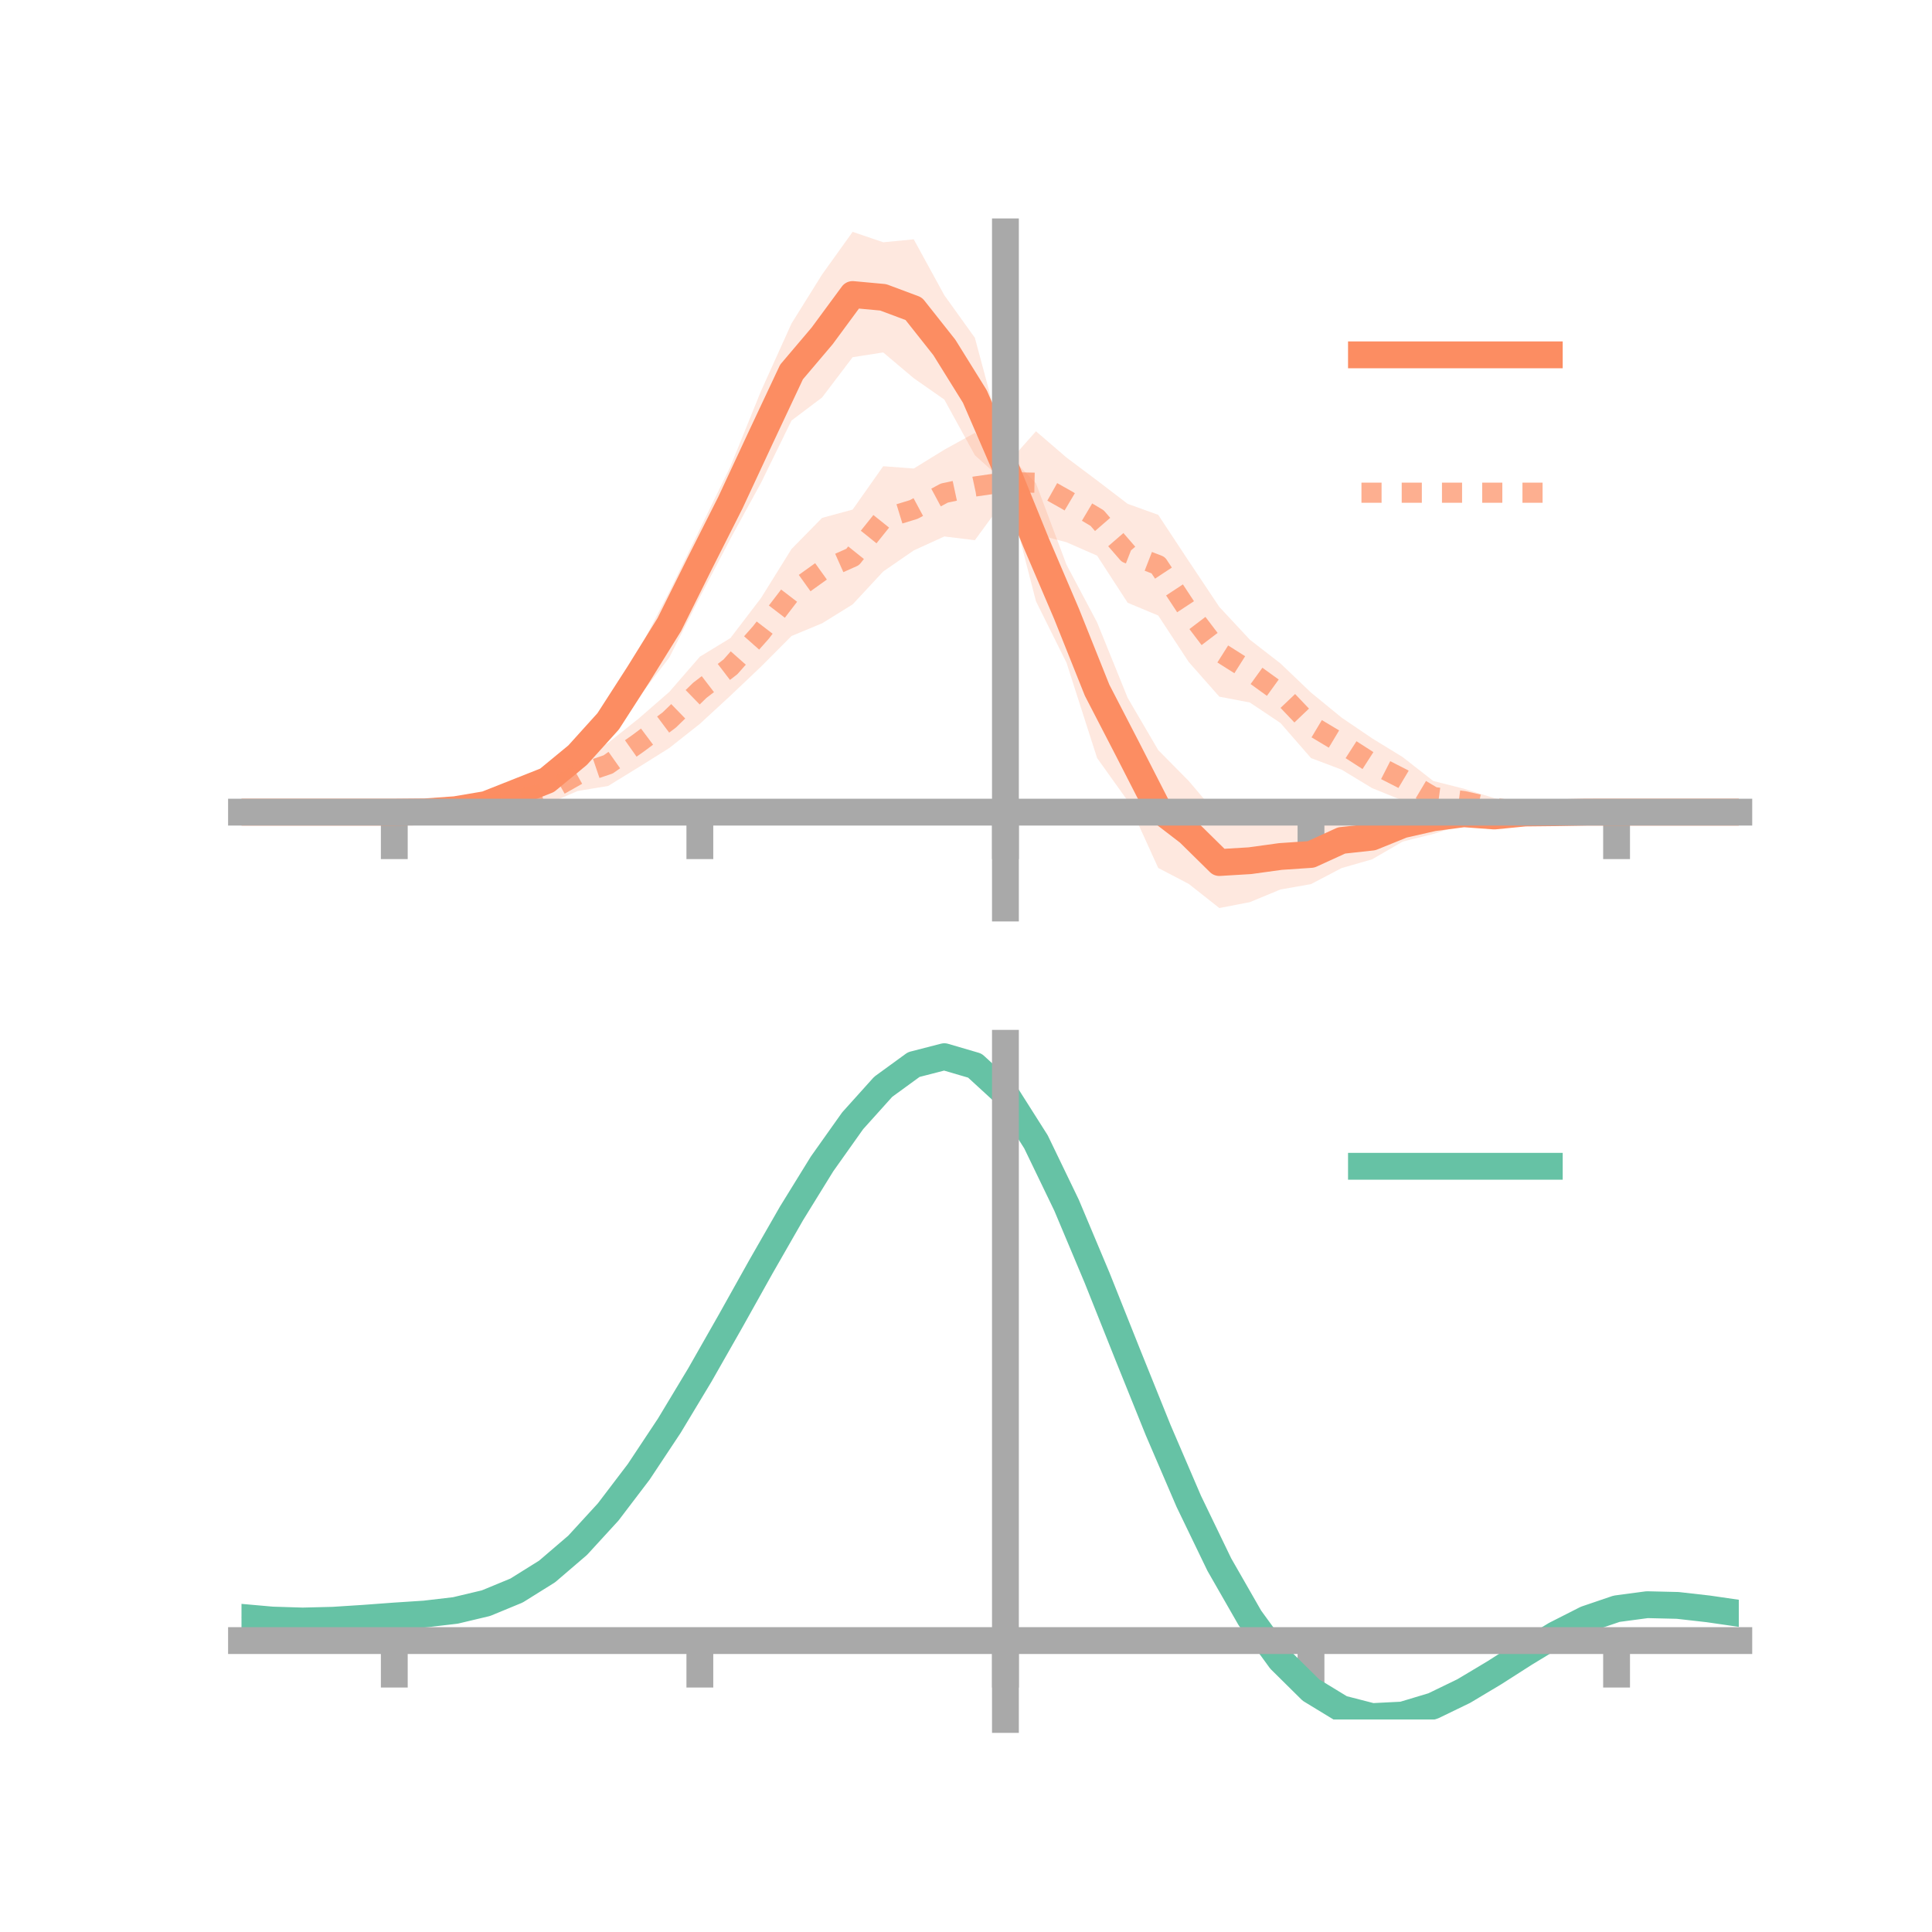 <?xml version="1.0" encoding="utf-8" standalone="no"?>
<!DOCTYPE svg PUBLIC "-//W3C//DTD SVG 1.1//EN"
  "http://www.w3.org/Graphics/SVG/1.1/DTD/svg11.dtd">
<!-- Created with matplotlib (https://matplotlib.org/) -->
<svg height="144pt" version="1.1" viewBox="0 0 144 144" width="144pt" xmlns="http://www.w3.org/2000/svg" xmlns:xlink="http://www.w3.org/1999/xlink">
 <defs>
  <style type="text/css">*{stroke-linecap:butt;stroke-linejoin:round;}</style>
 </defs>
 <g id="figure_1">
  <g id="patch_1">
   <path d="M 0 144 
L 144 144 
L 144 0 
L 0 0 
z
" style="fill:none;"/>
  </g>
  <g id="axes_1">
   <g id="patch_2">
    <path d="M 18 67.68 
L 129.6 67.68 
L 129.6 17.28 
L 18 17.28 
z
" style="fill:none;"/>
   </g>
   <g id="PolyCollection_1">
    <path clip-path="url(#p2facb193e2)" d="M 18 60.531 
L 18 60.531 
L 20.278 60.531 
L 22.555 60.531 
L 24.833 60.531 
L 27.11 60.531 
L 29.388 60.531 
L 31.665 60.43 
L 33.943 60.137 
L 36.22 59.578 
L 38.498 58.378 
L 40.776 57.313 
L 43.053 54.951 
L 45.331 52.409 
L 47.608 48.483 
L 49.886 44.102 
L 52.163 39.439 
L 54.441 34.768 
L 56.718 29.151 
L 58.996 24.11 
L 61.273 20.458 
L 63.551 17.28 
L 65.829 18.057 
L 68.106 17.839 
L 70.384 22.004 
L 72.661 25.177 
L 74.939 33.653 
L 77.216 36.027 
L 79.494 42.098 
L 81.771 46.388 
L 84.049 52.013 
L 86.327 55.907 
L 88.604 58.211 
L 90.882 60.898 
L 93.159 61.065 
L 95.437 61.38 
L 97.714 61.471 
L 99.992 60.585 
L 102.269 60.735 
L 104.547 60.211 
L 106.824 59.743 
L 109.102 59.86 
L 111.38 60.143 
L 113.657 60.203 
L 115.935 60.37 
L 118.212 60.456 
L 120.49 60.531 
L 122.767 60.531 
L 125.045 60.531 
L 127.322 60.531 
L 129.6 60.531 
L 129.6 60.531 
L 129.6 60.531 
L 127.322 60.531 
L 125.045 60.531 
L 122.767 60.531 
L 120.49 60.532 
L 118.212 60.612 
L 115.935 60.776 
L 113.657 60.991 
L 111.38 61.497 
L 109.102 61.446 
L 106.824 62.161 
L 104.547 62.726 
L 102.269 64.05 
L 99.992 64.702 
L 97.714 65.897 
L 95.437 66.297 
L 93.159 67.24 
L 90.882 67.68 
L 88.604 65.882 
L 86.327 64.692 
L 84.049 59.685 
L 81.771 56.499 
L 79.494 49.403 
L 77.216 44.818 
L 74.939 35.978 
L 72.661 33.93 
L 70.384 29.781 
L 68.106 28.19 
L 65.829 26.268 
L 63.551 26.624 
L 61.273 29.626 
L 58.996 31.343 
L 56.718 35.994 
L 54.441 40.154 
L 52.163 44.51 
L 49.886 49.008 
L 47.608 51.969 
L 45.331 55.116 
L 43.053 57.618 
L 40.776 59.006 
L 38.498 59.745 
L 36.22 60.351 
L 33.943 60.561 
L 31.665 60.591 
L 29.388 60.532 
L 27.11 60.531 
L 24.833 60.531 
L 22.555 60.531 
L 20.278 60.531 
L 18 60.531 
z
" style="fill:#fc8d62;fill-opacity:0.2;"/>
   </g>
   <g id="PolyCollection_2">
    <path clip-path="url(#p2facb193e2)" d="M 18 60.531 
L 18 60.531 
L 20.278 60.531 
L 22.555 60.531 
L 24.833 60.531 
L 27.11 60.531 
L 29.388 60.531 
L 31.665 60.43 
L 33.943 60.132 
L 36.22 59.572 
L 38.498 58.883 
L 40.776 58.132 
L 43.053 56.541 
L 45.331 55.366 
L 47.608 53.552 
L 49.886 51.57 
L 52.163 48.946 
L 54.441 47.559 
L 56.718 44.579 
L 58.996 40.919 
L 61.273 38.6 
L 63.551 37.981 
L 65.829 34.749 
L 68.106 34.921 
L 70.384 33.518 
L 72.661 32.262 
L 74.939 34.712 
L 77.216 32.144 
L 79.494 34.105 
L 81.771 35.811 
L 84.049 37.553 
L 86.327 38.374 
L 88.604 41.825 
L 90.882 45.237 
L 93.159 47.681 
L 95.437 49.447 
L 97.714 51.62 
L 99.992 53.484 
L 102.269 55.031 
L 104.547 56.428 
L 106.824 58.208 
L 109.102 58.785 
L 111.38 59.49 
L 113.657 60.008 
L 115.935 60.291 
L 118.212 60.442 
L 120.49 60.531 
L 122.767 60.531 
L 125.045 60.531 
L 127.322 60.531 
L 129.6 60.531 
L 129.6 60.531 
L 129.6 60.531 
L 127.322 60.531 
L 125.045 60.531 
L 122.767 60.531 
L 120.49 60.531 
L 118.212 60.613 
L 115.935 60.763 
L 113.657 60.976 
L 111.38 60.959 
L 109.102 60.631 
L 106.824 60.598 
L 104.547 59.668 
L 102.269 58.742 
L 99.992 57.363 
L 97.714 56.501 
L 95.437 53.887 
L 93.159 52.361 
L 90.882 51.926 
L 88.604 49.345 
L 86.327 45.878 
L 84.049 44.926 
L 81.771 41.416 
L 79.494 40.417 
L 77.216 39.815 
L 74.939 37.152 
L 72.661 40.263 
L 70.384 39.985 
L 68.106 41.025 
L 65.829 42.596 
L 63.551 45.049 
L 61.273 46.459 
L 58.996 47.403 
L 56.718 49.691 
L 54.441 51.853 
L 52.163 53.952 
L 49.886 55.752 
L 47.608 57.179 
L 45.331 58.58 
L 43.053 58.957 
L 40.776 59.936 
L 38.498 60.4 
L 36.22 60.548 
L 33.943 60.625 
L 31.665 60.598 
L 29.388 60.531 
L 27.11 60.531 
L 24.833 60.531 
L 22.555 60.531 
L 20.278 60.531 
L 18 60.531 
z
" style="fill:#fc8d62;fill-opacity:0.2;"/>
   </g>
   <g id="matplotlib.axis_1">
    <g id="xtick_1">
     <g id="line2d_1">
      <defs>
       <path d="M 0 0 
L 0 3.5 
" id="m25dacf7d65" style="stroke:#a9a9a9;stroke-width:2;"/>
      </defs>
      <g>
       <use style="fill:#a9a9a9;stroke:#a9a9a9;stroke-width:2;" x="29.388" xlink:href="#m25dacf7d65" y="60.531"/>
      </g>
     </g>
    </g>
    <g id="xtick_2">
     <g id="line2d_2">
      <g>
       <use style="fill:#a9a9a9;stroke:#a9a9a9;stroke-width:2;" x="52.163" xlink:href="#m25dacf7d65" y="60.531"/>
      </g>
     </g>
    </g>
    <g id="xtick_3">
     <g id="line2d_3">
      <g>
       <use style="fill:#a9a9a9;stroke:#a9a9a9;stroke-width:2;" x="74.939" xlink:href="#m25dacf7d65" y="60.531"/>
      </g>
     </g>
    </g>
    <g id="xtick_4">
     <g id="line2d_4">
      <g>
       <use style="fill:#a9a9a9;stroke:#a9a9a9;stroke-width:2;" x="97.714" xlink:href="#m25dacf7d65" y="60.531"/>
      </g>
     </g>
    </g>
    <g id="xtick_5">
     <g id="line2d_5">
      <g>
       <use style="fill:#a9a9a9;stroke:#a9a9a9;stroke-width:2;" x="120.49" xlink:href="#m25dacf7d65" y="60.531"/>
      </g>
     </g>
    </g>
   </g>
   <g id="matplotlib.axis_2"/>
   <g id="line2d_6">
    <path clip-path="url(#p2facb193e2)" d="M 18 60.531 
L 20.278 60.531 
L 22.555 60.531 
L 24.833 60.531 
L 27.11 60.531 
L 29.388 60.531 
L 31.665 60.511 
L 33.943 60.349 
L 36.22 59.964 
L 38.498 59.062 
L 40.776 58.16 
L 43.053 56.284 
L 45.331 53.762 
L 47.608 50.226 
L 49.886 46.555 
L 52.163 41.975 
L 54.441 37.461 
L 56.718 32.572 
L 58.996 27.726 
L 61.273 25.042 
L 63.551 21.952 
L 65.829 22.162 
L 68.106 23.014 
L 70.384 25.892 
L 72.661 29.554 
L 74.939 34.815 
L 77.216 40.422 
L 79.494 45.75 
L 81.771 51.443 
L 84.049 55.849 
L 86.327 60.3 
L 88.604 62.047 
L 90.882 64.289 
L 93.159 64.152 
L 95.437 63.838 
L 97.714 63.684 
L 99.992 62.643 
L 102.269 62.393 
L 104.547 61.469 
L 106.824 60.952 
L 109.102 60.653 
L 111.38 60.82 
L 113.657 60.597 
L 115.935 60.573 
L 118.212 60.534 
L 120.49 60.531 
L 122.767 60.531 
L 125.045 60.531 
L 127.322 60.531 
L 129.6 60.531 
" style="fill:none;stroke:#fc8d62;stroke-linecap:square;stroke-width:2;"/>
   </g>
   <g id="line2d_7">
    <path clip-path="url(#p2facb193e2)" d="M 18 60.531 
L 20.278 60.531 
L 22.555 60.531 
L 24.833 60.531 
L 27.11 60.531 
L 29.388 60.531 
L 31.665 60.514 
L 33.943 60.378 
L 36.22 60.06 
L 38.498 59.641 
L 40.776 59.034 
L 43.053 57.749 
L 45.331 56.973 
L 47.608 55.366 
L 49.886 53.661 
L 52.163 51.449 
L 54.441 49.706 
L 56.718 47.135 
L 58.996 44.161 
L 61.273 42.529 
L 63.551 41.515 
L 65.829 38.673 
L 68.106 37.973 
L 70.384 36.751 
L 72.661 36.263 
L 74.939 35.932 
L 77.216 35.98 
L 79.494 37.261 
L 81.771 38.613 
L 84.049 41.24 
L 86.327 42.126 
L 88.604 45.585 
L 90.882 48.581 
L 93.159 50.021 
L 95.437 51.667 
L 97.714 54.06 
L 99.992 55.423 
L 102.269 56.887 
L 104.547 58.048 
L 106.824 59.403 
L 109.102 59.708 
L 111.38 60.224 
L 113.657 60.492 
L 115.935 60.527 
L 118.212 60.528 
L 120.49 60.531 
L 122.767 60.531 
L 125.045 60.531 
L 127.322 60.531 
L 129.6 60.531 
" style="fill:none;stroke:#fc8d62;stroke-dasharray:1.5,1.5;stroke-dashoffset:0;stroke-opacity:0.7;stroke-width:1.5;"/>
   </g>
   <g id="patch_3">
    <path d="M 74.939 67.68 
L 74.939 17.28 
" style="fill:none;stroke:#a9a9a9;stroke-linecap:square;stroke-linejoin:miter;stroke-width:2;"/>
   </g>
   <g id="patch_4">
    <path d="M 129.6 67.68 
L 129.6 17.28 
" style="fill:none;"/>
   </g>
   <g id="patch_5">
    <path d="M 18 60.531 
L 129.6 60.531 
" style="fill:none;stroke:#a9a9a9;stroke-linecap:square;stroke-linejoin:miter;stroke-width:2;"/>
   </g>
   <g id="patch_6">
    <path d="M 18 17.28 
L 129.6 17.28 
" style="fill:none;"/>
   </g>
   <g id="legend_1">
    <g id="line2d_8">
     <path d="M 101.475 26.449 
L 115.475 26.449 
" style="fill:none;stroke:#fc8d62;stroke-linecap:square;stroke-width:2;"/>
    </g>
    <g id="line2d_9"/>
    <g id="text_1">
     <!--   -->
     <g transform="translate(121.075 28.899)scale(0.07 -0.07)">
      <defs>
       <path id="DejaVuSans-32"/>
      </defs>
      <use xlink:href="#DejaVuSans-32"/>
     </g>
    </g>
    <g id="line2d_10">
     <path d="M 101.475 36.724 
L 115.475 36.724 
" style="fill:none;stroke:#fc8d62;stroke-dasharray:1.5,1.5;stroke-dashoffset:0;stroke-opacity:0.7;stroke-width:1.5;"/>
    </g>
    <g id="line2d_11"/>
    <g id="text_2">
     <!--   -->
     <g transform="translate(121.075 39.174)scale(0.07 -0.07)">
      <use xlink:href="#DejaVuSans-32"/>
     </g>
    </g>
   </g>
  </g>
  <g id="axes_2">
   <g id="patch_7">
    <path d="M 18 128.16 
L 129.6 128.16 
L 129.6 77.76 
L 18 77.76 
z
" style="fill:none;"/>
   </g>
   <g id="PolyCollection_3">
    <path clip-path="url(#p6f605ec625)" d="M 18 120.589 
L 18 120.505 
L 20.278 120.716 
L 22.555 120.789 
L 24.833 120.727 
L 27.11 120.572 
L 29.388 120.396 
L 31.665 120.241 
L 33.943 119.969 
L 36.22 119.42 
L 38.498 118.469 
L 40.776 117.023 
L 43.053 115.032 
L 45.331 112.487 
L 47.608 109.42 
L 49.886 105.898 
L 52.163 102.023 
L 54.441 97.923 
L 56.718 93.752 
L 58.996 89.686 
L 61.273 85.914 
L 63.551 82.634 
L 65.829 80.049 
L 68.106 78.359 
L 70.384 77.76 
L 72.661 78.438 
L 74.939 80.56 
L 77.216 84.206 
L 79.494 88.996 
L 81.771 94.494 
L 84.049 100.294 
L 86.327 106.037 
L 88.604 111.425 
L 90.882 116.224 
L 93.159 120.266 
L 95.437 123.448 
L 97.714 125.73 
L 99.992 127.133 
L 102.269 127.727 
L 104.547 127.621 
L 106.824 126.949 
L 109.102 125.863 
L 111.38 124.525 
L 113.657 123.096 
L 115.935 121.735 
L 118.212 120.595 
L 120.49 119.825 
L 122.767 119.524 
L 125.045 119.583 
L 127.322 119.85 
L 129.6 120.192 
L 129.6 120.302 
L 129.6 120.302 
L 127.322 119.983 
L 125.045 119.733 
L 122.767 119.684 
L 120.49 119.99 
L 118.212 120.772 
L 115.935 121.943 
L 113.657 123.351 
L 111.38 124.833 
L 109.102 126.219 
L 106.824 127.342 
L 104.547 128.038 
L 102.269 128.16 
L 99.992 127.582 
L 97.714 126.212 
L 95.437 123.993 
L 93.159 120.913 
L 90.882 117.009 
L 88.604 112.374 
L 86.327 107.167 
L 84.049 101.61 
L 81.771 95.991 
L 79.494 90.658 
L 77.216 86.008 
L 74.939 82.47 
L 72.661 80.414 
L 70.384 79.758 
L 68.106 80.335 
L 65.829 81.959 
L 63.551 84.44 
L 61.273 87.581 
L 58.996 91.187 
L 56.718 95.068 
L 54.441 99.042 
L 52.163 102.944 
L 49.886 106.629 
L 47.608 109.978 
L 45.331 112.896 
L 43.053 115.324 
L 40.776 117.235 
L 38.498 118.634 
L 36.22 119.562 
L 33.943 120.098 
L 31.665 120.36 
L 29.388 120.503 
L 27.11 120.664 
L 24.833 120.801 
L 22.555 120.851 
L 20.278 120.782 
L 18 120.589 
z
" style="fill:#66c2a5;fill-opacity:0.2;"/>
   </g>
   <g id="matplotlib.axis_3">
    <g id="xtick_6">
     <g id="line2d_12">
      <g>
       <use style="fill:#a9a9a9;stroke:#a9a9a9;stroke-width:2;" x="29.388" xlink:href="#m25dacf7d65" y="122.278"/>
      </g>
     </g>
    </g>
    <g id="xtick_7">
     <g id="line2d_13">
      <g>
       <use style="fill:#a9a9a9;stroke:#a9a9a9;stroke-width:2;" x="52.163" xlink:href="#m25dacf7d65" y="122.278"/>
      </g>
     </g>
    </g>
    <g id="xtick_8">
     <g id="line2d_14">
      <g>
       <use style="fill:#a9a9a9;stroke:#a9a9a9;stroke-width:2;" x="74.939" xlink:href="#m25dacf7d65" y="122.278"/>
      </g>
     </g>
    </g>
    <g id="xtick_9">
     <g id="line2d_15">
      <g>
       <use style="fill:#a9a9a9;stroke:#a9a9a9;stroke-width:2;" x="97.714" xlink:href="#m25dacf7d65" y="122.278"/>
      </g>
     </g>
    </g>
    <g id="xtick_10">
     <g id="line2d_16">
      <g>
       <use style="fill:#a9a9a9;stroke:#a9a9a9;stroke-width:2;" x="120.49" xlink:href="#m25dacf7d65" y="122.278"/>
      </g>
     </g>
    </g>
   </g>
   <g id="matplotlib.axis_4"/>
   <g id="line2d_17">
    <path clip-path="url(#p6f605ec625)" d="M 18 120.547 
L 20.278 120.749 
L 22.555 120.82 
L 24.833 120.764 
L 27.11 120.618 
L 29.388 120.449 
L 31.665 120.3 
L 33.943 120.033 
L 36.22 119.491 
L 38.498 118.551 
L 40.776 117.129 
L 43.053 115.178 
L 45.331 112.692 
L 47.608 109.699 
L 49.886 106.264 
L 52.163 102.483 
L 54.441 98.482 
L 56.718 94.41 
L 58.996 90.437 
L 61.273 86.748 
L 63.551 83.537 
L 65.829 81.004 
L 68.106 79.347 
L 70.384 78.759 
L 72.661 79.426 
L 74.939 81.515 
L 77.216 85.107 
L 79.494 89.827 
L 81.771 95.242 
L 84.049 100.952 
L 86.327 106.602 
L 88.604 111.9 
L 90.882 116.617 
L 93.159 120.59 
L 95.437 123.72 
L 97.714 125.971 
L 99.992 127.358 
L 102.269 127.944 
L 104.547 127.829 
L 106.824 127.145 
L 109.102 126.041 
L 111.38 124.679 
L 113.657 123.223 
L 115.935 121.839 
L 118.212 120.683 
L 120.49 119.908 
L 122.767 119.604 
L 125.045 119.658 
L 127.322 119.916 
L 129.6 120.247 
" style="fill:none;stroke:#66c2a5;stroke-linecap:square;stroke-width:2;"/>
   </g>
   <g id="patch_8">
    <path d="M 74.939 128.16 
L 74.939 77.76 
" style="fill:none;stroke:#a9a9a9;stroke-linecap:square;stroke-linejoin:miter;stroke-width:2;"/>
   </g>
   <g id="patch_9">
    <path d="M 129.6 128.16 
L 129.6 77.76 
" style="fill:none;"/>
   </g>
   <g id="patch_10">
    <path d="M 18 122.278 
L 129.6 122.278 
" style="fill:none;stroke:#a9a9a9;stroke-linecap:square;stroke-linejoin:miter;stroke-width:2;"/>
   </g>
   <g id="patch_11">
    <path d="M 18 77.76 
L 129.6 77.76 
" style="fill:none;"/>
   </g>
   <g id="legend_2">
    <g id="line2d_18">
     <path d="M 101.475 86.929 
L 115.475 86.929 
" style="fill:none;stroke:#66c2a5;stroke-linecap:square;stroke-width:2;"/>
    </g>
    <g id="line2d_19"/>
    <g id="text_3">
     <!--   -->
     <g transform="translate(121.075 89.379)scale(0.07 -0.07)">
      <use xlink:href="#DejaVuSans-32"/>
     </g>
    </g>
   </g>
  </g>
 </g>
 <defs>
  <clipPath id="p2facb193e2">
   <rect height="50.4" width="111.6" x="18" y="17.28"/>
  </clipPath>
  <clipPath id="p6f605ec625">
   <rect height="50.4" width="111.6" x="18" y="77.76"/>
  </clipPath>
 </defs>
</svg>
